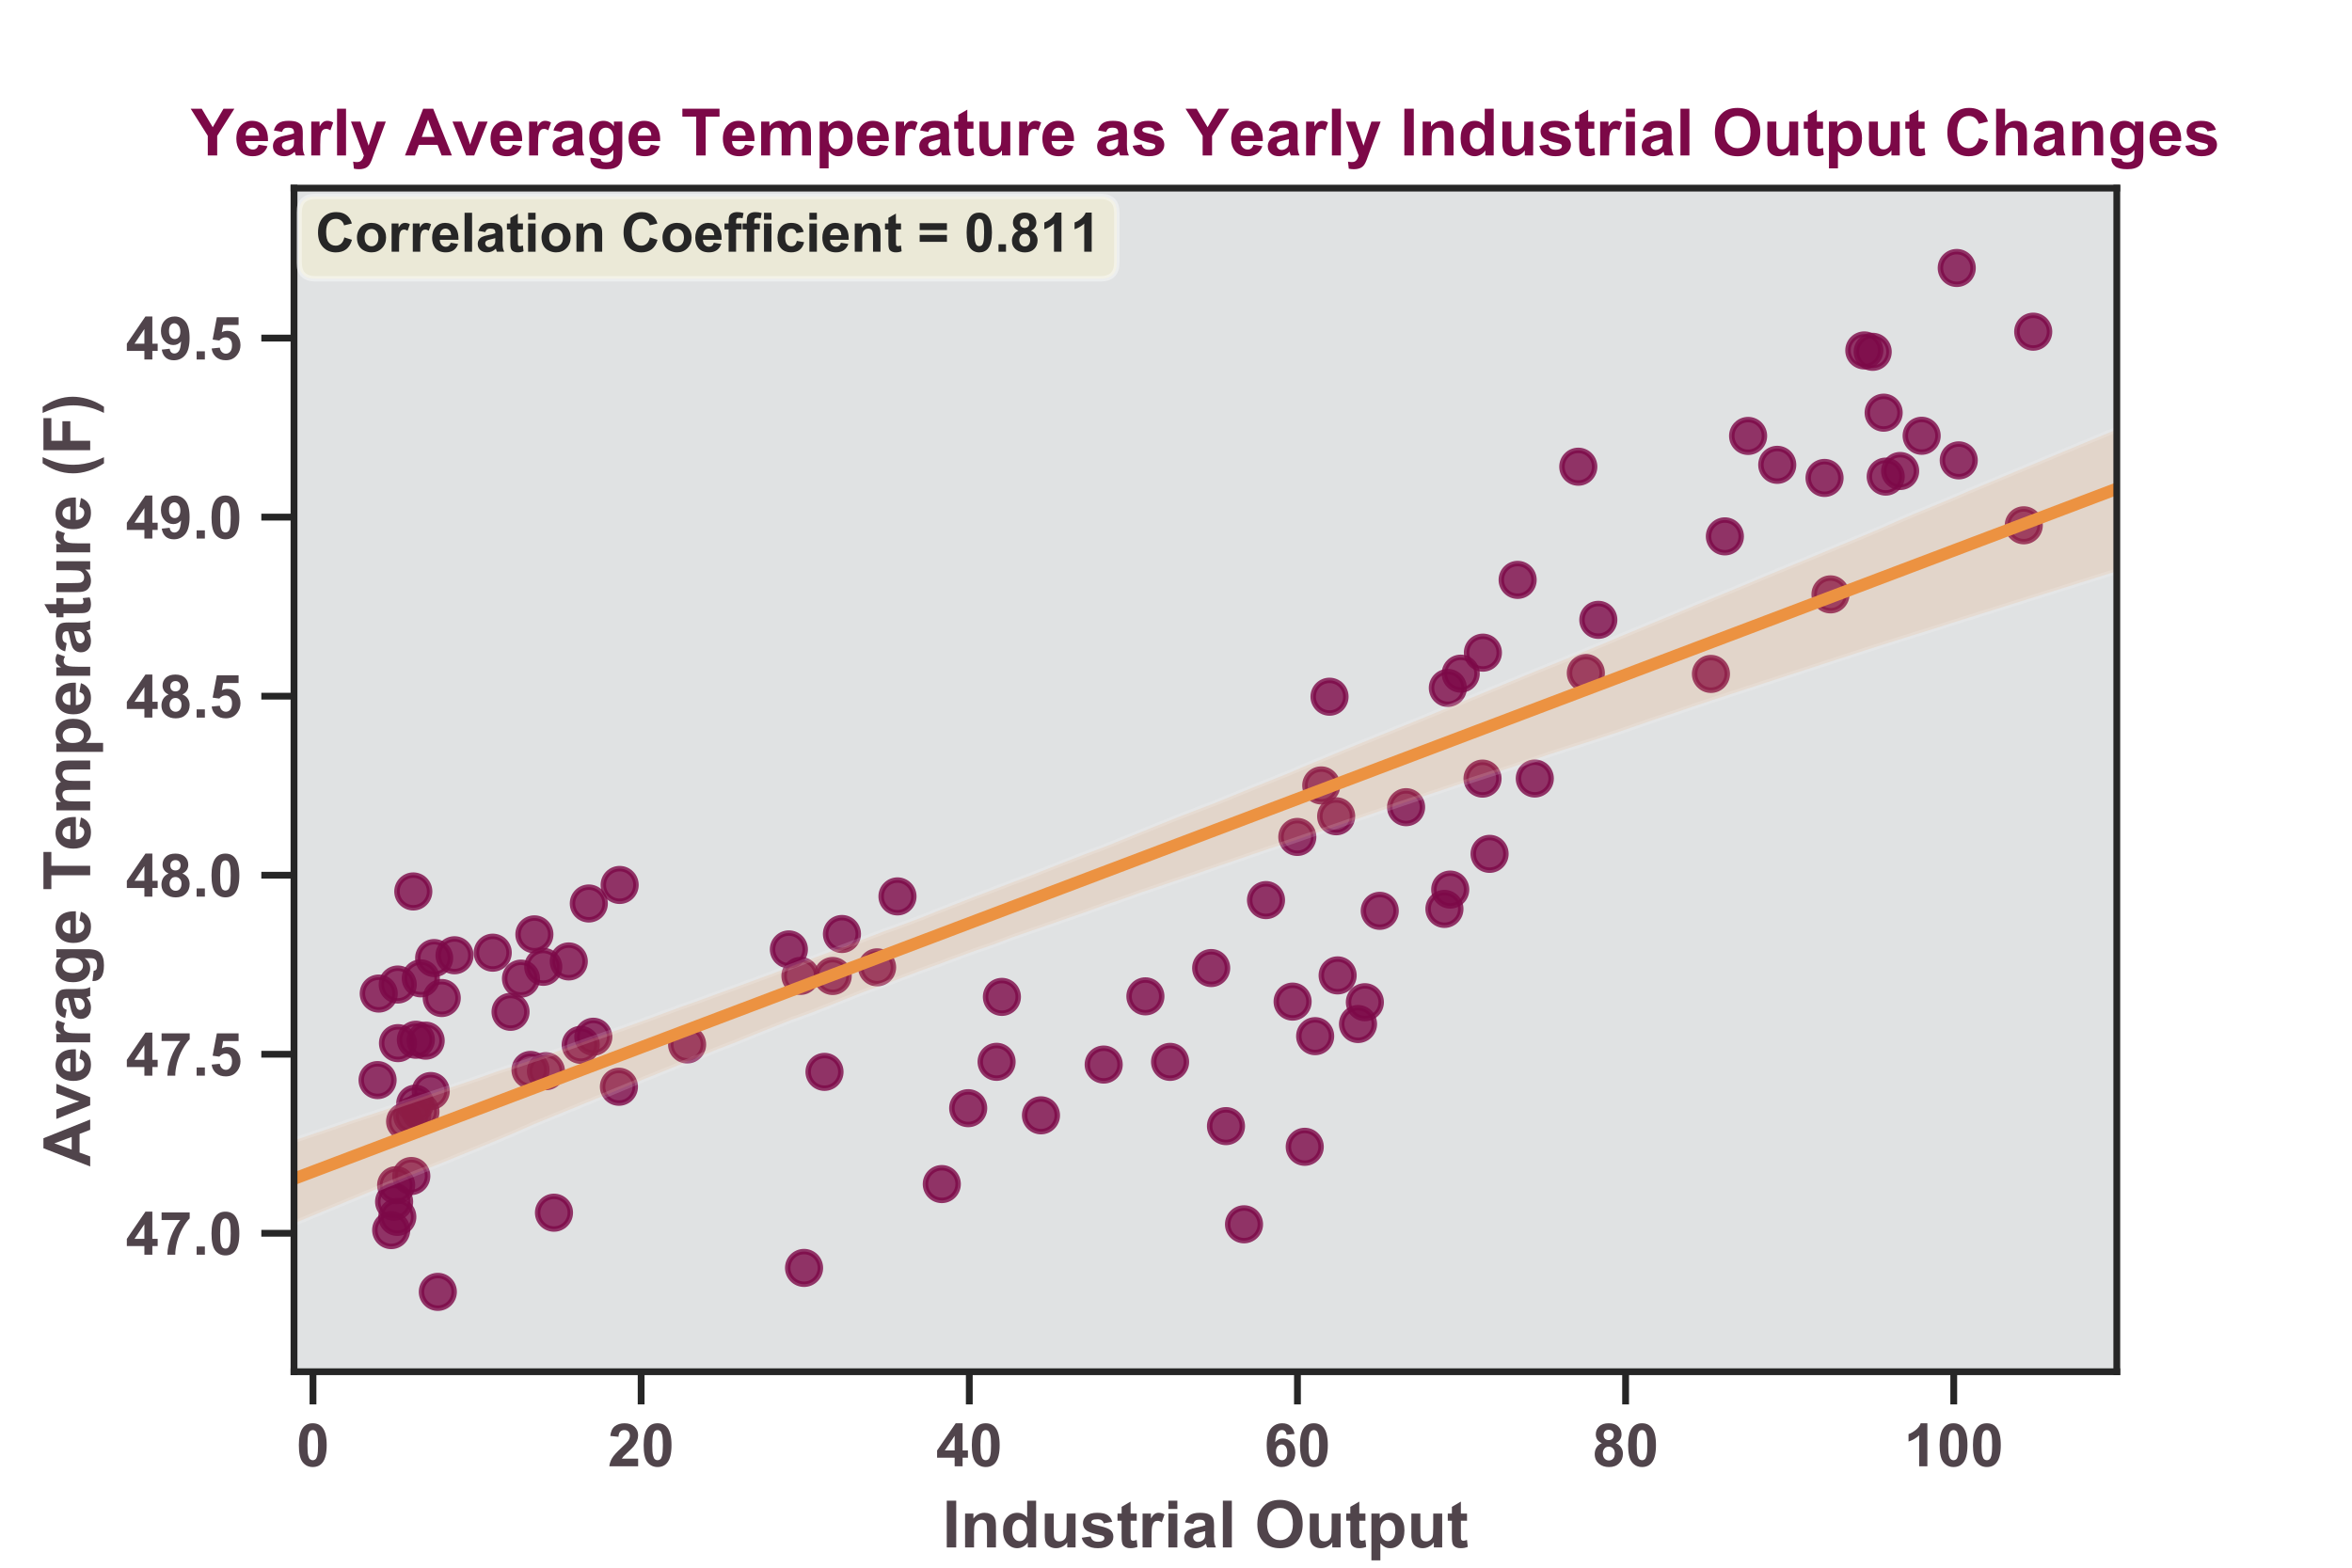 <?xml version="1.0" encoding="utf-8" standalone="no"?>
<!DOCTYPE svg PUBLIC "-//W3C//DTD SVG 1.1//EN"
  "http://www.w3.org/Graphics/SVG/1.1/DTD/svg11.dtd">
<!-- Created with matplotlib (https://matplotlib.org/) -->
<svg height="288pt" version="1.1" viewBox="0 0 432 288" width="432pt" xmlns="http://www.w3.org/2000/svg" xmlns:xlink="http://www.w3.org/1999/xlink">
 <defs>
  <style type="text/css">
*{stroke-linecap:butt;stroke-linejoin:round;}
  </style>
 </defs>
 <g id="figure_1">
  <g id="patch_1">
   <path d="M 0 288 
L 432 288 
L 432 0 
L 0 0 
z
" style="fill:#ffffff;"/>
  </g>
  <g id="axes_1">
   <g id="patch_2">
    <path d="M 54 252 
L 388.8 252 
L 388.8 34.56 
L 54 34.56 
z
" style="fill:#e0e2e3;"/>
   </g>
   <g id="matplotlib.axis_1">
    <g id="xtick_1">
     <g id="line2d_1">
      <defs>
       <path d="M 0 0 
L 0 6 
" id="mf21ba30274" style="stroke:#262626;stroke-width:1.25;"/>
      </defs>
      <g>
       <use style="fill:#262626;stroke:#262626;stroke-width:1.25;" x="57.487" xlink:href="#mf21ba30274" y="252"/>
      </g>
     </g>
     <g id="text_1">
      <!-- 0 -->
      <defs>
       <path d="M 27.438 71.875 
Q 37.844 71.875 43.703 64.453 
Q 50.688 55.672 50.688 35.297 
Q 50.688 14.984 43.656 6.109 
Q 37.844 -1.219 27.438 -1.219 
Q 17 -1.219 10.594 6.812 
Q 4.203 14.844 4.203 35.453 
Q 4.203 55.672 11.234 64.547 
Q 17.047 71.875 27.438 71.875 
z
M 27.438 60.5 
Q 24.953 60.5 23 58.906 
Q 21.047 57.328 19.969 53.219 
Q 18.562 47.906 18.562 35.297 
Q 18.562 22.703 19.828 17.984 
Q 21.094 13.281 23.016 11.719 
Q 24.953 10.156 27.438 10.156 
Q 29.938 10.156 31.891 11.734 
Q 33.844 13.328 34.906 17.438 
Q 36.328 22.703 36.328 35.297 
Q 36.328 47.906 35.062 52.609 
Q 33.797 57.328 31.859 58.906 
Q 29.938 60.5 27.438 60.5 
z
" id="Arial-BoldMT-48"/>
      </defs>
      <g style="fill:#50444b;" transform="translate(54.428 269.374)scale(0.11 -0.11)">
       <use xlink:href="#Arial-BoldMT-48"/>
      </g>
     </g>
    </g>
    <g id="xtick_2">
     <g id="line2d_2">
      <g>
       <use style="fill:#262626;stroke:#262626;stroke-width:1.25;" x="117.76" xlink:href="#mf21ba30274" y="252"/>
      </g>
     </g>
     <g id="text_2">
      <!-- 20 -->
      <defs>
       <path d="M 50.594 12.75 
L 50.594 0 
L 2.484 0 
Q 3.266 7.234 7.172 13.703 
Q 11.078 20.172 22.609 30.859 
Q 31.891 39.5 33.984 42.578 
Q 36.812 46.828 36.812 50.984 
Q 36.812 55.562 34.344 58.031 
Q 31.891 60.5 27.547 60.5 
Q 23.25 60.5 20.703 57.906 
Q 18.172 55.328 17.781 49.312 
L 4.109 50.688 
Q 5.328 62.016 11.766 66.938 
Q 18.219 71.875 27.875 71.875 
Q 38.484 71.875 44.531 66.156 
Q 50.594 60.453 50.594 51.953 
Q 50.594 47.125 48.859 42.75 
Q 47.125 38.375 43.359 33.594 
Q 40.875 30.422 34.375 24.453 
Q 27.875 18.5 26.141 16.547 
Q 24.422 14.594 23.344 12.75 
z
" id="Arial-BoldMT-50"/>
      </defs>
      <g style="fill:#50444b;" transform="translate(111.643 269.374)scale(0.11 -0.11)">
       <use xlink:href="#Arial-BoldMT-50"/>
       <use x="55.615" xlink:href="#Arial-BoldMT-48"/>
      </g>
     </g>
    </g>
    <g id="xtick_3">
     <g id="line2d_3">
      <g>
       <use style="fill:#262626;stroke:#262626;stroke-width:1.25;" x="178.033" xlink:href="#mf21ba30274" y="252"/>
      </g>
     </g>
     <g id="text_3">
      <!-- 40 -->
      <defs>
       <path d="M 31.156 0 
L 31.156 14.406 
L 1.859 14.406 
L 1.859 26.422 
L 32.906 71.875 
L 44.438 71.875 
L 44.438 26.469 
L 53.328 26.469 
L 53.328 14.406 
L 44.438 14.406 
L 44.438 0 
z
M 31.156 26.469 
L 31.156 50.922 
L 14.703 26.469 
z
" id="Arial-BoldMT-52"/>
      </defs>
      <g style="fill:#50444b;" transform="translate(171.916 269.374)scale(0.11 -0.11)">
       <use xlink:href="#Arial-BoldMT-52"/>
       <use x="55.615" xlink:href="#Arial-BoldMT-48"/>
      </g>
     </g>
    </g>
    <g id="xtick_4">
     <g id="line2d_4">
      <g>
       <use style="fill:#262626;stroke:#262626;stroke-width:1.25;" x="238.307" xlink:href="#mf21ba30274" y="252"/>
      </g>
     </g>
     <g id="text_4">
      <!-- 60 -->
      <defs>
       <path d="M 50.734 54.047 
L 37.453 52.594 
Q 36.969 56.688 34.906 58.641 
Q 32.859 60.594 29.594 60.594 
Q 25.25 60.594 22.234 56.688 
Q 19.234 52.781 18.453 40.438 
Q 23.578 46.484 31.203 46.484 
Q 39.797 46.484 45.922 39.938 
Q 52.047 33.406 52.047 23.047 
Q 52.047 12.062 45.594 5.422 
Q 39.156 -1.219 29.047 -1.219 
Q 18.219 -1.219 11.234 7.203 
Q 4.25 15.625 4.25 34.812 
Q 4.25 54.5 11.516 63.188 
Q 18.797 71.875 30.422 71.875 
Q 38.578 71.875 43.922 67.312 
Q 49.266 62.75 50.734 54.047 
z
M 19.625 24.125 
Q 19.625 17.438 22.703 13.797 
Q 25.781 10.156 29.734 10.156 
Q 33.547 10.156 36.078 13.125 
Q 38.625 16.109 38.625 22.906 
Q 38.625 29.891 35.891 33.125 
Q 33.156 36.375 29.047 36.375 
Q 25.094 36.375 22.359 33.266 
Q 19.625 30.172 19.625 24.125 
z
" id="Arial-BoldMT-54"/>
      </defs>
      <g style="fill:#50444b;" transform="translate(232.19 269.374)scale(0.11 -0.11)">
       <use xlink:href="#Arial-BoldMT-54"/>
       <use x="55.615" xlink:href="#Arial-BoldMT-48"/>
      </g>
     </g>
    </g>
    <g id="xtick_5">
     <g id="line2d_5">
      <g>
       <use style="fill:#262626;stroke:#262626;stroke-width:1.25;" x="298.58" xlink:href="#mf21ba30274" y="252"/>
      </g>
     </g>
     <g id="text_5">
      <!-- 80 -->
      <defs>
       <path d="M 16.016 38.625 
Q 10.688 40.875 8.266 44.797 
Q 5.859 48.734 5.859 53.422 
Q 5.859 61.422 11.453 66.641 
Q 17.047 71.875 27.344 71.875 
Q 37.547 71.875 43.188 66.641 
Q 48.828 61.422 48.828 53.422 
Q 48.828 48.438 46.234 44.547 
Q 43.656 40.672 38.969 38.625 
Q 44.922 36.234 48.016 31.641 
Q 51.125 27.047 51.125 21.047 
Q 51.125 11.141 44.797 4.938 
Q 38.484 -1.266 27.984 -1.266 
Q 18.219 -1.266 11.719 3.859 
Q 4.047 9.906 4.047 20.453 
Q 4.047 26.266 6.922 31.125 
Q 9.812 35.984 16.016 38.625 
z
M 18.844 52.438 
Q 18.844 48.344 21.156 46.047 
Q 23.484 43.75 27.344 43.75 
Q 31.25 43.75 33.594 46.062 
Q 35.938 48.391 35.938 52.484 
Q 35.938 56.344 33.609 58.656 
Q 31.297 60.984 27.484 60.984 
Q 23.531 60.984 21.188 58.641 
Q 18.844 56.297 18.844 52.438 
z
M 17.578 21.781 
Q 17.578 16.109 20.484 12.938 
Q 23.391 9.766 27.734 9.766 
Q 31.984 9.766 34.766 12.812 
Q 37.547 15.875 37.547 21.625 
Q 37.547 26.656 34.719 29.703 
Q 31.891 32.766 27.547 32.766 
Q 22.516 32.766 20.047 29.297 
Q 17.578 25.828 17.578 21.781 
z
" id="Arial-BoldMT-56"/>
      </defs>
      <g style="fill:#50444b;" transform="translate(292.463 269.374)scale(0.11 -0.11)">
       <use xlink:href="#Arial-BoldMT-56"/>
       <use x="55.615" xlink:href="#Arial-BoldMT-48"/>
      </g>
     </g>
    </g>
    <g id="xtick_6">
     <g id="line2d_6">
      <g>
       <use style="fill:#262626;stroke:#262626;stroke-width:1.25;" x="358.853" xlink:href="#mf21ba30274" y="252"/>
      </g>
     </g>
     <g id="text_6">
      <!-- 100 -->
      <defs>
       <path d="M 39.359 0 
L 25.641 0 
L 25.641 51.703 
Q 18.109 44.672 7.906 41.312 
L 7.906 53.766 
Q 13.281 55.516 19.578 60.422 
Q 25.875 65.328 28.219 71.875 
L 39.359 71.875 
z
" id="Arial-BoldMT-49"/>
      </defs>
      <g style="fill:#50444b;" transform="translate(349.678 269.374)scale(0.11 -0.11)">
       <use xlink:href="#Arial-BoldMT-49"/>
       <use x="55.615" xlink:href="#Arial-BoldMT-48"/>
       <use x="111.23" xlink:href="#Arial-BoldMT-48"/>
      </g>
     </g>
    </g>
    <g id="text_7">
     <!-- Industrial Output -->
     <defs>
      <path d="M 6.844 0 
L 6.844 71.578 
L 21.297 71.578 
L 21.297 0 
z
" id="Arial-BoldMT-73"/>
      <path d="M 54.344 0 
L 40.625 0 
L 40.625 26.469 
Q 40.625 34.859 39.75 37.328 
Q 38.875 39.797 36.891 41.156 
Q 34.906 42.531 32.125 42.531 
Q 28.562 42.531 25.734 40.578 
Q 22.906 38.625 21.844 35.391 
Q 20.797 32.172 20.797 23.484 
L 20.797 0 
L 7.078 0 
L 7.078 51.859 
L 19.828 51.859 
L 19.828 44.234 
Q 26.609 53.031 36.922 53.031 
Q 41.453 53.031 45.203 51.391 
Q 48.969 49.75 50.891 47.203 
Q 52.828 44.672 53.578 41.453 
Q 54.344 38.234 54.344 32.234 
z
" id="Arial-BoldMT-110"/>
      <path d="M 54.734 0 
L 42 0 
L 42 7.625 
Q 38.812 3.172 34.484 1 
Q 30.172 -1.172 25.781 -1.172 
Q 16.844 -1.172 10.469 6.031 
Q 4.109 13.234 4.109 26.125 
Q 4.109 39.312 10.297 46.172 
Q 16.5 53.031 25.984 53.031 
Q 34.672 53.031 41.016 45.797 
L 41.016 71.578 
L 54.734 71.578 
z
M 18.109 27.047 
Q 18.109 18.75 20.406 15.047 
Q 23.734 9.672 29.688 9.672 
Q 34.422 9.672 37.734 13.688 
Q 41.062 17.719 41.062 25.734 
Q 41.062 34.672 37.844 38.594 
Q 34.625 42.531 29.594 42.531 
Q 24.703 42.531 21.406 38.641 
Q 18.109 34.766 18.109 27.047 
z
" id="Arial-BoldMT-100"/>
      <path d="M 41.312 0 
L 41.312 7.766 
Q 38.484 3.609 33.859 1.219 
Q 29.25 -1.172 24.125 -1.172 
Q 18.891 -1.172 14.734 1.125 
Q 10.594 3.422 8.734 7.562 
Q 6.891 11.719 6.891 19.047 
L 6.891 51.859 
L 20.609 51.859 
L 20.609 28.031 
Q 20.609 17.094 21.359 14.625 
Q 22.125 12.156 24.125 10.719 
Q 26.125 9.281 29.203 9.281 
Q 32.719 9.281 35.5 11.203 
Q 38.281 13.141 39.297 15.984 
Q 40.328 18.844 40.328 29.984 
L 40.328 51.859 
L 54.047 51.859 
L 54.047 0 
z
" id="Arial-BoldMT-117"/>
      <path d="M 2.344 14.797 
L 16.109 16.891 
Q 17 12.891 19.672 10.812 
Q 22.359 8.734 27.203 8.734 
Q 32.516 8.734 35.203 10.688 
Q 37.016 12.062 37.016 14.359 
Q 37.016 15.922 36.031 16.938 
Q 35.016 17.922 31.453 18.75 
Q 14.844 22.406 10.406 25.438 
Q 4.25 29.641 4.25 37.109 
Q 4.25 43.844 9.562 48.438 
Q 14.891 53.031 26.078 53.031 
Q 36.719 53.031 41.891 49.562 
Q 47.078 46.094 49.031 39.312 
L 36.078 36.922 
Q 35.25 39.938 32.922 41.547 
Q 30.609 43.172 26.312 43.172 
Q 20.906 43.172 18.562 41.656 
Q 17 40.578 17 38.875 
Q 17 37.406 18.359 36.375 
Q 20.219 35.016 31.172 32.516 
Q 42.141 30.031 46.484 26.422 
Q 50.781 22.75 50.781 16.219 
Q 50.781 9.078 44.828 3.953 
Q 38.875 -1.172 27.203 -1.172 
Q 16.609 -1.172 10.422 3.125 
Q 4.25 7.422 2.344 14.797 
z
" id="Arial-BoldMT-115"/>
      <path d="M 30.953 51.859 
L 30.953 40.922 
L 21.578 40.922 
L 21.578 20.016 
Q 21.578 13.672 21.844 12.625 
Q 22.125 11.578 23.078 10.891 
Q 24.031 10.203 25.391 10.203 
Q 27.297 10.203 30.906 11.531 
L 32.078 0.875 
Q 27.297 -1.172 21.234 -1.172 
Q 17.531 -1.172 14.547 0.062 
Q 11.578 1.312 10.188 3.297 
Q 8.797 5.281 8.25 8.641 
Q 7.812 11.031 7.812 18.312 
L 7.812 40.922 
L 1.516 40.922 
L 1.516 51.859 
L 7.812 51.859 
L 7.812 62.156 
L 21.578 70.172 
L 21.578 51.859 
z
" id="Arial-BoldMT-116"/>
      <path d="M 20.312 0 
L 6.594 0 
L 6.594 51.859 
L 19.344 51.859 
L 19.344 44.484 
Q 22.609 49.703 25.219 51.359 
Q 27.828 53.031 31.156 53.031 
Q 35.844 53.031 40.188 50.438 
L 35.938 38.484 
Q 32.469 40.719 29.5 40.719 
Q 26.609 40.719 24.609 39.125 
Q 22.609 37.547 21.453 33.391 
Q 20.312 29.25 20.312 16.016 
z
" id="Arial-BoldMT-114"/>
      <path d="M 7.172 58.891 
L 7.172 71.578 
L 20.906 71.578 
L 20.906 58.891 
z
M 7.172 0 
L 7.172 51.859 
L 20.906 51.859 
L 20.906 0 
z
" id="Arial-BoldMT-105"/>
      <path d="M 17.438 36.031 
L 4.984 38.281 
Q 7.078 45.797 12.203 49.406 
Q 17.328 53.031 27.438 53.031 
Q 36.625 53.031 41.109 50.859 
Q 45.609 48.688 47.438 45.344 
Q 49.266 42 49.266 33.062 
L 49.125 17.047 
Q 49.125 10.203 49.781 6.953 
Q 50.438 3.719 52.25 0 
L 38.672 0 
Q 38.141 1.375 37.359 4.047 
Q 37.016 5.281 36.859 5.672 
Q 33.344 2.25 29.344 0.531 
Q 25.344 -1.172 20.797 -1.172 
Q 12.797 -1.172 8.172 3.172 
Q 3.562 7.516 3.562 14.156 
Q 3.562 18.562 5.656 22 
Q 7.766 25.438 11.547 27.266 
Q 15.328 29.109 22.469 30.469 
Q 32.078 32.281 35.797 33.844 
L 35.797 35.203 
Q 35.797 39.156 33.844 40.844 
Q 31.891 42.531 26.469 42.531 
Q 22.797 42.531 20.75 41.094 
Q 18.703 39.656 17.438 36.031 
z
M 35.797 24.906 
Q 33.156 24.031 27.438 22.797 
Q 21.734 21.578 19.969 20.406 
Q 17.281 18.5 17.281 15.578 
Q 17.281 12.703 19.422 10.594 
Q 21.578 8.5 24.906 8.5 
Q 28.609 8.5 31.984 10.938 
Q 34.469 12.797 35.25 15.484 
Q 35.797 17.234 35.797 22.172 
z
" id="Arial-BoldMT-97"/>
      <path d="M 7.172 0 
L 7.172 71.578 
L 20.906 71.578 
L 20.906 0 
z
" id="Arial-BoldMT-108"/>
      <path id="Arial-BoldMT-32"/>
      <path d="M 4.344 35.359 
Q 4.344 46.297 7.625 53.719 
Q 10.062 59.188 14.281 63.531 
Q 18.5 67.875 23.531 69.969 
Q 30.219 72.797 38.969 72.797 
Q 54.781 72.797 64.281 62.984 
Q 73.781 53.172 73.781 35.688 
Q 73.781 18.359 64.359 8.562 
Q 54.938 -1.219 39.156 -1.219 
Q 23.188 -1.219 13.766 8.516 
Q 4.344 18.266 4.344 35.359 
z
M 19.234 35.844 
Q 19.234 23.688 24.844 17.406 
Q 30.469 11.141 39.109 11.141 
Q 47.75 11.141 53.297 17.359 
Q 58.844 23.578 58.844 36.031 
Q 58.844 48.344 53.438 54.391 
Q 48.047 60.453 39.109 60.453 
Q 30.172 60.453 24.703 54.312 
Q 19.234 48.188 19.234 35.844 
z
" id="Arial-BoldMT-79"/>
      <path d="M 6.781 51.859 
L 19.578 51.859 
L 19.578 44.234 
Q 22.078 48.141 26.312 50.578 
Q 30.562 53.031 35.75 53.031 
Q 44.781 53.031 51.078 45.953 
Q 57.375 38.875 57.375 26.219 
Q 57.375 13.234 51.016 6.031 
Q 44.672 -1.172 35.641 -1.172 
Q 31.344 -1.172 27.844 0.531 
Q 24.359 2.25 20.516 6.391 
L 20.516 -19.734 
L 6.781 -19.734 
z
M 20.359 26.812 
Q 20.359 18.062 23.828 13.891 
Q 27.297 9.719 32.281 9.719 
Q 37.062 9.719 40.234 13.547 
Q 43.406 17.391 43.406 26.125 
Q 43.406 34.281 40.125 38.234 
Q 36.859 42.188 32.031 42.188 
Q 27 42.188 23.672 38.297 
Q 20.359 34.422 20.359 26.812 
z
" id="Arial-BoldMT-112"/>
     </defs>
     <g style="fill:#50444b;" transform="translate(173.076 284.28)scale(0.12 -0.12)">
      <use xlink:href="#Arial-BoldMT-73"/>
      <use x="27.783" xlink:href="#Arial-BoldMT-110"/>
      <use x="88.867" xlink:href="#Arial-BoldMT-100"/>
      <use x="149.951" xlink:href="#Arial-BoldMT-117"/>
      <use x="211.035" xlink:href="#Arial-BoldMT-115"/>
      <use x="266.65" xlink:href="#Arial-BoldMT-116"/>
      <use x="299.951" xlink:href="#Arial-BoldMT-114"/>
      <use x="338.867" xlink:href="#Arial-BoldMT-105"/>
      <use x="366.65" xlink:href="#Arial-BoldMT-97"/>
      <use x="422.266" xlink:href="#Arial-BoldMT-108"/>
      <use x="450.049" xlink:href="#Arial-BoldMT-32"/>
      <use x="477.832" xlink:href="#Arial-BoldMT-79"/>
      <use x="555.615" xlink:href="#Arial-BoldMT-117"/>
      <use x="616.699" xlink:href="#Arial-BoldMT-116"/>
      <use x="650" xlink:href="#Arial-BoldMT-112"/>
      <use x="711.084" xlink:href="#Arial-BoldMT-117"/>
      <use x="772.168" xlink:href="#Arial-BoldMT-116"/>
     </g>
    </g>
   </g>
   <g id="matplotlib.axis_2">
    <g id="ytick_1">
     <g id="line2d_7">
      <defs>
       <path d="M 0 0 
L -6 0 
" id="m7c49164450" style="stroke:#262626;stroke-width:1.25;"/>
      </defs>
      <g>
       <use style="fill:#262626;stroke:#262626;stroke-width:1.25;" x="54" xlink:href="#m7c49164450" y="226.564"/>
      </g>
     </g>
     <g id="text_8">
      <!-- 47.0 -->
      <defs>
       <path d="M 4.25 57.859 
L 4.25 70.609 
L 51.172 70.609 
L 51.172 60.641 
Q 45.359 54.938 39.344 44.234 
Q 33.344 33.547 30.188 21.5 
Q 27.047 9.469 27.094 0 
L 13.875 0 
Q 14.203 14.844 19.984 30.266 
Q 25.781 45.703 35.453 57.859 
z
" id="Arial-BoldMT-55"/>
       <path d="M 7.172 0 
L 7.172 13.719 
L 20.906 13.719 
L 20.906 0 
z
" id="Arial-BoldMT-46"/>
      </defs>
      <g style="fill:#50444b;" transform="translate(23.093 230.501)scale(0.11 -0.11)">
       <use xlink:href="#Arial-BoldMT-52"/>
       <use x="55.615" xlink:href="#Arial-BoldMT-55"/>
       <use x="111.23" xlink:href="#Arial-BoldMT-46"/>
       <use x="139.014" xlink:href="#Arial-BoldMT-48"/>
      </g>
     </g>
    </g>
    <g id="ytick_2">
     <g id="line2d_8">
      <g>
       <use style="fill:#262626;stroke:#262626;stroke-width:1.25;" x="54" xlink:href="#m7c49164450" y="193.674"/>
      </g>
     </g>
     <g id="text_9">
      <!-- 47.5 -->
      <defs>
       <path d="M 4.438 18.406 
L 18.109 19.828 
Q 18.703 15.188 21.578 12.469 
Q 24.469 9.766 28.219 9.766 
Q 32.516 9.766 35.5 13.25 
Q 38.484 16.75 38.484 23.781 
Q 38.484 30.375 35.516 33.672 
Q 32.562 36.969 27.828 36.969 
Q 21.922 36.969 17.234 31.734 
L 6.109 33.344 
L 13.141 70.609 
L 49.422 70.609 
L 49.422 57.766 
L 23.531 57.766 
L 21.391 45.609 
Q 25.984 47.906 30.766 47.906 
Q 39.891 47.906 46.234 41.266 
Q 52.594 34.625 52.594 24.031 
Q 52.594 15.188 47.469 8.25 
Q 40.484 -1.219 28.078 -1.219 
Q 18.172 -1.219 11.922 4.094 
Q 5.672 9.422 4.438 18.406 
z
" id="Arial-BoldMT-53"/>
      </defs>
      <g style="fill:#50444b;" transform="translate(23.093 197.61)scale(0.11 -0.11)">
       <use xlink:href="#Arial-BoldMT-52"/>
       <use x="55.615" xlink:href="#Arial-BoldMT-55"/>
       <use x="111.23" xlink:href="#Arial-BoldMT-46"/>
       <use x="139.014" xlink:href="#Arial-BoldMT-53"/>
      </g>
     </g>
    </g>
    <g id="ytick_3">
     <g id="line2d_9">
      <g>
       <use style="fill:#262626;stroke:#262626;stroke-width:1.25;" x="54" xlink:href="#m7c49164450" y="160.783"/>
      </g>
     </g>
     <g id="text_10">
      <!-- 48.0 -->
      <g style="fill:#50444b;" transform="translate(23.093 164.72)scale(0.11 -0.11)">
       <use xlink:href="#Arial-BoldMT-52"/>
       <use x="55.615" xlink:href="#Arial-BoldMT-56"/>
       <use x="111.23" xlink:href="#Arial-BoldMT-46"/>
       <use x="139.014" xlink:href="#Arial-BoldMT-48"/>
      </g>
     </g>
    </g>
    <g id="ytick_4">
     <g id="line2d_10">
      <g>
       <use style="fill:#262626;stroke:#262626;stroke-width:1.25;" x="54" xlink:href="#m7c49164450" y="127.892"/>
      </g>
     </g>
     <g id="text_11">
      <!-- 48.5 -->
      <g style="fill:#50444b;" transform="translate(23.093 131.829)scale(0.11 -0.11)">
       <use xlink:href="#Arial-BoldMT-52"/>
       <use x="55.615" xlink:href="#Arial-BoldMT-56"/>
       <use x="111.23" xlink:href="#Arial-BoldMT-46"/>
       <use x="139.014" xlink:href="#Arial-BoldMT-53"/>
      </g>
     </g>
    </g>
    <g id="ytick_5">
     <g id="line2d_11">
      <g>
       <use style="fill:#262626;stroke:#262626;stroke-width:1.25;" x="54" xlink:href="#m7c49164450" y="95.001"/>
      </g>
     </g>
     <g id="text_12">
      <!-- 49.0 -->
      <defs>
       <path d="M 4.547 16.547 
L 17.828 18.016 
Q 18.312 13.969 20.359 12.016 
Q 22.406 10.062 25.781 10.062 
Q 30.031 10.062 33 13.969 
Q 35.984 17.875 36.812 30.172 
Q 31.641 24.172 23.875 24.172 
Q 15.438 24.172 9.297 30.688 
Q 3.172 37.203 3.172 47.656 
Q 3.172 58.547 9.641 65.203 
Q 16.109 71.875 26.125 71.875 
Q 37.016 71.875 44 63.453 
Q 50.984 55.031 50.984 35.75 
Q 50.984 16.109 43.703 7.422 
Q 36.422 -1.266 24.75 -1.266 
Q 16.359 -1.266 11.172 3.203 
Q 6 7.672 4.547 16.547 
z
M 35.594 46.531 
Q 35.594 53.172 32.547 56.828 
Q 29.5 60.5 25.484 60.5 
Q 21.688 60.5 19.172 57.5 
Q 16.656 54.5 16.656 47.656 
Q 16.656 40.719 19.391 37.469 
Q 22.125 34.234 26.219 34.234 
Q 30.172 34.234 32.875 37.359 
Q 35.594 40.484 35.594 46.531 
z
" id="Arial-BoldMT-57"/>
      </defs>
      <g style="fill:#50444b;" transform="translate(23.093 98.938)scale(0.11 -0.11)">
       <use xlink:href="#Arial-BoldMT-52"/>
       <use x="55.615" xlink:href="#Arial-BoldMT-57"/>
       <use x="111.23" xlink:href="#Arial-BoldMT-46"/>
       <use x="139.014" xlink:href="#Arial-BoldMT-48"/>
      </g>
     </g>
    </g>
    <g id="ytick_6">
     <g id="line2d_12">
      <g>
       <use style="fill:#262626;stroke:#262626;stroke-width:1.25;" x="54" xlink:href="#m7c49164450" y="62.111"/>
      </g>
     </g>
     <g id="text_13">
      <!-- 49.5 -->
      <g style="fill:#50444b;" transform="translate(23.093 66.047)scale(0.11 -0.11)">
       <use xlink:href="#Arial-BoldMT-52"/>
       <use x="55.615" xlink:href="#Arial-BoldMT-57"/>
       <use x="111.23" xlink:href="#Arial-BoldMT-46"/>
       <use x="139.014" xlink:href="#Arial-BoldMT-53"/>
      </g>
     </g>
    </g>
    <g id="text_14">
     <!-- Average Temperature (F) -->
     <defs>
      <path d="M 71.828 0 
L 56.109 0 
L 49.859 16.266 
L 21.234 16.266 
L 15.328 0 
L 0 0 
L 27.875 71.578 
L 43.172 71.578 
z
M 45.219 28.328 
L 35.359 54.891 
L 25.688 28.328 
z
" id="Arial-BoldMT-65"/>
      <path d="M 21.438 0 
L 0.531 51.859 
L 14.938 51.859 
L 24.703 25.391 
L 27.547 16.547 
Q 28.656 19.922 28.953 21 
Q 29.641 23.188 30.422 25.391 
L 40.281 51.859 
L 54.391 51.859 
L 33.797 0 
z
" id="Arial-BoldMT-118"/>
      <path d="M 37.203 16.5 
L 50.875 14.203 
Q 48.25 6.688 42.547 2.75 
Q 36.859 -1.172 28.328 -1.172 
Q 14.797 -1.172 8.297 7.672 
Q 3.172 14.75 3.172 25.531 
Q 3.172 38.422 9.906 45.719 
Q 16.656 53.031 26.953 53.031 
Q 38.531 53.031 45.219 45.391 
Q 51.906 37.75 51.609 21.969 
L 17.234 21.969 
Q 17.391 15.875 20.562 12.469 
Q 23.734 9.078 28.469 9.078 
Q 31.688 9.078 33.875 10.828 
Q 36.078 12.594 37.203 16.5 
z
M 37.984 30.375 
Q 37.844 36.328 34.906 39.422 
Q 31.984 42.531 27.781 42.531 
Q 23.297 42.531 20.359 39.266 
Q 17.438 35.984 17.484 30.375 
z
" id="Arial-BoldMT-101"/>
      <path d="M 5.906 -3.422 
L 21.578 -5.328 
Q 21.969 -8.062 23.391 -9.078 
Q 25.344 -10.547 29.547 -10.547 
Q 34.906 -10.547 37.594 -8.938 
Q 39.406 -7.859 40.328 -5.469 
Q 40.969 -3.766 40.969 0.828 
L 40.969 8.406 
Q 34.812 0 25.438 0 
Q 14.984 0 8.891 8.844 
Q 4.109 15.828 4.109 26.219 
Q 4.109 39.266 10.375 46.141 
Q 16.656 53.031 25.984 53.031 
Q 35.594 53.031 41.844 44.578 
L 41.844 51.859 
L 54.688 51.859 
L 54.688 5.328 
Q 54.688 -3.859 53.172 -8.391 
Q 51.656 -12.938 48.922 -15.516 
Q 46.188 -18.109 41.625 -19.578 
Q 37.062 -21.047 30.078 -21.047 
Q 16.891 -21.047 11.375 -16.531 
Q 5.859 -12.016 5.859 -5.078 
Q 5.859 -4.391 5.906 -3.422 
z
M 18.172 27 
Q 18.172 18.75 21.359 14.906 
Q 24.562 11.078 29.25 11.078 
Q 34.281 11.078 37.75 15.016 
Q 41.219 18.953 41.219 26.656 
Q 41.219 34.719 37.891 38.625 
Q 34.578 42.531 29.5 42.531 
Q 24.562 42.531 21.359 38.688 
Q 18.172 34.859 18.172 27 
z
" id="Arial-BoldMT-103"/>
      <path d="M 23.391 0 
L 23.391 59.469 
L 2.156 59.469 
L 2.156 71.578 
L 59.031 71.578 
L 59.031 59.469 
L 37.844 59.469 
L 37.844 0 
z
" id="Arial-BoldMT-84"/>
      <path d="M 6.156 51.859 
L 18.797 51.859 
L 18.797 44.781 
Q 25.594 53.031 34.969 53.031 
Q 39.938 53.031 43.594 50.969 
Q 47.266 48.922 49.609 44.781 
Q 53.031 48.922 56.984 50.969 
Q 60.938 53.031 65.438 53.031 
Q 71.141 53.031 75.094 50.703 
Q 79.047 48.391 81 43.891 
Q 82.422 40.578 82.422 33.156 
L 82.422 0 
L 68.703 0 
L 68.703 29.641 
Q 68.703 37.359 67.281 39.594 
Q 65.375 42.531 61.422 42.531 
Q 58.547 42.531 56 40.766 
Q 53.469 39.016 52.344 35.625 
Q 51.219 32.234 51.219 24.906 
L 51.219 0 
L 37.5 0 
L 37.5 28.422 
Q 37.5 35.984 36.766 38.172 
Q 36.031 40.375 34.484 41.453 
Q 32.953 42.531 30.328 42.531 
Q 27.156 42.531 24.609 40.812 
Q 22.078 39.109 20.969 35.891 
Q 19.875 32.672 19.875 25.203 
L 19.875 0 
L 6.156 0 
z
" id="Arial-BoldMT-109"/>
      <path d="M 29.938 -21.047 
L 20.516 -21.047 
Q 13.031 -9.766 9.125 2.391 
Q 5.219 14.547 5.219 25.922 
Q 5.219 40.047 10.062 52.641 
Q 14.266 63.578 20.703 72.797 
L 30.078 72.797 
Q 23.391 58.016 20.875 47.625 
Q 18.359 37.25 18.359 25.641 
Q 18.359 17.625 19.844 9.219 
Q 21.344 0.828 23.922 -6.734 
Q 25.641 -11.719 29.938 -21.047 
z
" id="Arial-BoldMT-40"/>
      <path d="M 7.375 0 
L 7.375 71.578 
L 56.453 71.578 
L 56.453 59.469 
L 21.828 59.469 
L 21.828 42.531 
L 51.703 42.531 
L 51.703 30.422 
L 21.828 30.422 
L 21.828 0 
z
" id="Arial-BoldMT-70"/>
      <path d="M 3.375 -21.047 
Q 7.422 -12.359 9.078 -7.719 
Q 10.75 -3.078 12.156 2.969 
Q 13.578 9.031 14.25 14.469 
Q 14.938 19.922 14.938 25.641 
Q 14.938 37.25 12.453 47.625 
Q 9.969 58.016 3.266 72.797 
L 12.594 72.797 
Q 19.969 62.312 24.047 50.531 
Q 28.125 38.766 28.125 26.656 
Q 28.125 16.453 24.906 4.781 
Q 21.234 -8.297 12.844 -21.047 
z
" id="Arial-BoldMT-41"/>
     </defs>
     <g style="fill:#50444b;" transform="translate(16.567 214.288)rotate(-90)scale(0.12 -0.12)">
      <use xlink:href="#Arial-BoldMT-65"/>
      <use x="72.17" xlink:href="#Arial-BoldMT-118"/>
      <use x="127.785" xlink:href="#Arial-BoldMT-101"/>
      <use x="183.4" xlink:href="#Arial-BoldMT-114"/>
      <use x="222.316" xlink:href="#Arial-BoldMT-97"/>
      <use x="277.932" xlink:href="#Arial-BoldMT-103"/>
      <use x="339.016" xlink:href="#Arial-BoldMT-101"/>
      <use x="394.631" xlink:href="#Arial-BoldMT-32"/>
      <use x="422.414" xlink:href="#Arial-BoldMT-84"/>
      <use x="483.389" xlink:href="#Arial-BoldMT-101"/>
      <use x="539.004" xlink:href="#Arial-BoldMT-109"/>
      <use x="627.92" xlink:href="#Arial-BoldMT-112"/>
      <use x="689.004" xlink:href="#Arial-BoldMT-101"/>
      <use x="744.619" xlink:href="#Arial-BoldMT-114"/>
      <use x="783.535" xlink:href="#Arial-BoldMT-97"/>
      <use x="839.15" xlink:href="#Arial-BoldMT-116"/>
      <use x="872.451" xlink:href="#Arial-BoldMT-117"/>
      <use x="933.535" xlink:href="#Arial-BoldMT-114"/>
      <use x="972.451" xlink:href="#Arial-BoldMT-101"/>
      <use x="1028.066" xlink:href="#Arial-BoldMT-32"/>
      <use x="1055.85" xlink:href="#Arial-BoldMT-40"/>
      <use x="1089.15" xlink:href="#Arial-BoldMT-70"/>
      <use x="1150.234" xlink:href="#Arial-BoldMT-41"/>
     </g>
    </g>
   </g>
   <g id="PathCollection_1">
    <defs>
     <path d="M 0 3 
C 0.796 3 1.559 2.684 2.121 2.121 
C 2.684 1.559 3 0.796 3 0 
C 3 -0.796 2.684 -1.559 2.121 -2.121 
C 1.559 -2.684 0.796 -3 0 -3 
C -0.796 -3 -1.559 -2.684 -2.121 -2.121 
C -2.684 -1.559 -3 -0.796 -3 0 
C -3 0.796 -2.684 1.559 -2.121 2.121 
C -1.559 2.684 -0.796 3 0 3 
z
" id="m203acaf007" style="stroke:#7c0847;stroke-opacity:0.8;"/>
    </defs>
    <g clip-path="url(#paded319e90)">
     <use style="fill:#7c0847;fill-opacity:0.8;stroke:#7c0847;stroke-opacity:0.8;" x="72.388" xlink:href="#m203acaf007" y="220.772"/>
     <use style="fill:#7c0847;fill-opacity:0.8;stroke:#7c0847;stroke-opacity:0.8;" x="72.976" xlink:href="#m203acaf007" y="223.555"/>
     <use style="fill:#7c0847;fill-opacity:0.8;stroke:#7c0847;stroke-opacity:0.8;" x="69.351" xlink:href="#m203acaf007" y="198.423"/>
     <use style="fill:#7c0847;fill-opacity:0.8;stroke:#7c0847;stroke-opacity:0.8;" x="72.76" xlink:href="#m203acaf007" y="217.723"/>
     <use style="fill:#7c0847;fill-opacity:0.8;stroke:#7c0847;stroke-opacity:0.8;" x="75.546" xlink:href="#m203acaf007" y="216.046"/>
     <use style="fill:#7c0847;fill-opacity:0.8;stroke:#7c0847;stroke-opacity:0.8;" x="74.409" xlink:href="#m203acaf007" y="206.021"/>
     <use style="fill:#7c0847;fill-opacity:0.8;stroke:#7c0847;stroke-opacity:0.8;" x="76.265" xlink:href="#m203acaf007" y="202.755"/>
     <use style="fill:#7c0847;fill-opacity:0.8;stroke:#7c0847;stroke-opacity:0.8;" x="77.289" xlink:href="#m203acaf007" y="179.734"/>
     <use style="fill:#7c0847;fill-opacity:0.8;stroke:#7c0847;stroke-opacity:0.8;" x="77.228" xlink:href="#m203acaf007" y="204.215"/>
     <use style="fill:#7c0847;fill-opacity:0.8;stroke:#7c0847;stroke-opacity:0.8;" x="78.184" xlink:href="#m203acaf007" y="191.18"/>
     <use style="fill:#7c0847;fill-opacity:0.8;stroke:#7c0847;stroke-opacity:0.8;" x="80.417" xlink:href="#m203acaf007" y="237.329"/>
     <use style="fill:#7c0847;fill-opacity:0.8;stroke:#7c0847;stroke-opacity:0.8;" x="76.382" xlink:href="#m203acaf007" y="191.013"/>
     <use style="fill:#7c0847;fill-opacity:0.8;stroke:#7c0847;stroke-opacity:0.8;" x="73.052" xlink:href="#m203acaf007" y="180.869"/>
     <use style="fill:#7c0847;fill-opacity:0.8;stroke:#7c0847;stroke-opacity:0.8;" x="69.565" xlink:href="#m203acaf007" y="182.527"/>
     <use style="fill:#7c0847;fill-opacity:0.8;stroke:#7c0847;stroke-opacity:0.8;" x="71.851" xlink:href="#m203acaf007" y="225.982"/>
     <use style="fill:#7c0847;fill-opacity:0.8;stroke:#7c0847;stroke-opacity:0.8;" x="73.098" xlink:href="#m203acaf007" y="191.634"/>
     <use style="fill:#7c0847;fill-opacity:0.8;stroke:#7c0847;stroke-opacity:0.8;" x="75.716" xlink:href="#m203acaf007" y="204.965"/>
     <use style="fill:#7c0847;fill-opacity:0.8;stroke:#7c0847;stroke-opacity:0.8;" x="79.116" xlink:href="#m203acaf007" y="200.436"/>
     <use style="fill:#7c0847;fill-opacity:0.8;stroke:#7c0847;stroke-opacity:0.8;" x="81.136" xlink:href="#m203acaf007" y="183.346"/>
     <use style="fill:#7c0847;fill-opacity:0.8;stroke:#7c0847;stroke-opacity:0.8;" x="75.913" xlink:href="#m203acaf007" y="163.769"/>
     <use style="fill:#7c0847;fill-opacity:0.8;stroke:#7c0847;stroke-opacity:0.8;" x="79.741" xlink:href="#m203acaf007" y="176.005"/>
     <use style="fill:#7c0847;fill-opacity:0.8;stroke:#7c0847;stroke-opacity:0.8;" x="83.482" xlink:href="#m203acaf007" y="175.492"/>
     <use style="fill:#7c0847;fill-opacity:0.8;stroke:#7c0847;stroke-opacity:0.8;" x="90.503" xlink:href="#m203acaf007" y="175.018"/>
     <use style="fill:#7c0847;fill-opacity:0.8;stroke:#7c0847;stroke-opacity:0.8;" x="95.691" xlink:href="#m203acaf007" y="179.784"/>
     <use style="fill:#7c0847;fill-opacity:0.8;stroke:#7c0847;stroke-opacity:0.8;" x="104.471" xlink:href="#m203acaf007" y="176.626"/>
     <use style="fill:#7c0847;fill-opacity:0.8;stroke:#7c0847;stroke-opacity:0.8;" x="108.15" xlink:href="#m203acaf007" y="165.98"/>
     <use style="fill:#7c0847;fill-opacity:0.8;stroke:#7c0847;stroke-opacity:0.8;" x="100.275" xlink:href="#m203acaf007" y="196.785"/>
     <use style="fill:#7c0847;fill-opacity:0.8;stroke:#7c0847;stroke-opacity:0.8;" x="93.774" xlink:href="#m203acaf007" y="185.882"/>
     <use style="fill:#7c0847;fill-opacity:0.8;stroke:#7c0847;stroke-opacity:0.8;" x="98.153" xlink:href="#m203acaf007" y="171.653"/>
     <use style="fill:#7c0847;fill-opacity:0.8;stroke:#7c0847;stroke-opacity:0.8;" x="99.781" xlink:href="#m203acaf007" y="177.613"/>
     <use style="fill:#7c0847;fill-opacity:0.8;stroke:#7c0847;stroke-opacity:0.8;" x="97.439" xlink:href="#m203acaf007" y="196.558"/>
     <use style="fill:#7c0847;fill-opacity:0.8;stroke:#7c0847;stroke-opacity:0.8;" x="101.751" xlink:href="#m203acaf007" y="222.785"/>
     <use style="fill:#7c0847;fill-opacity:0.8;stroke:#7c0847;stroke-opacity:0.8;" x="106.661" xlink:href="#m203acaf007" y="191.95"/>
     <use style="fill:#7c0847;fill-opacity:0.8;stroke:#7c0847;stroke-opacity:0.8;" x="108.977" xlink:href="#m203acaf007" y="190.46"/>
     <use style="fill:#7c0847;fill-opacity:0.8;stroke:#7c0847;stroke-opacity:0.8;" x="113.813" xlink:href="#m203acaf007" y="162.575"/>
     <use style="fill:#7c0847;fill-opacity:0.8;stroke:#7c0847;stroke-opacity:0.8;" x="113.677" xlink:href="#m203acaf007" y="199.647"/>
     <use style="fill:#7c0847;fill-opacity:0.8;stroke:#7c0847;stroke-opacity:0.8;" x="126.204" xlink:href="#m203acaf007" y="191.881"/>
     <use style="fill:#7c0847;fill-opacity:0.8;stroke:#7c0847;stroke-opacity:0.8;" x="147.684" xlink:href="#m203acaf007" y="232.929"/>
     <use style="fill:#7c0847;fill-opacity:0.8;stroke:#7c0847;stroke-opacity:0.8;" x="152.946" xlink:href="#m203acaf007" y="179.3"/>
     <use style="fill:#7c0847;fill-opacity:0.8;stroke:#7c0847;stroke-opacity:0.8;" x="144.896" xlink:href="#m203acaf007" y="174.416"/>
     <use style="fill:#7c0847;fill-opacity:0.8;stroke:#7c0847;stroke-opacity:0.8;" x="147.02" xlink:href="#m203acaf007" y="179.281"/>
     <use style="fill:#7c0847;fill-opacity:0.8;stroke:#7c0847;stroke-opacity:0.8;" x="151.44" xlink:href="#m203acaf007" y="196.913"/>
     <use style="fill:#7c0847;fill-opacity:0.8;stroke:#7c0847;stroke-opacity:0.8;" x="154.644" xlink:href="#m203acaf007" y="171.584"/>
     <use style="fill:#7c0847;fill-opacity:0.8;stroke:#7c0847;stroke-opacity:0.8;" x="161.099" xlink:href="#m203acaf007" y="177.712"/>
     <use style="fill:#7c0847;fill-opacity:0.8;stroke:#7c0847;stroke-opacity:0.8;" x="164.844" xlink:href="#m203acaf007" y="164.677"/>
     <use style="fill:#7c0847;fill-opacity:0.8;stroke:#7c0847;stroke-opacity:0.8;" x="172.983" xlink:href="#m203acaf007" y="217.526"/>
     <use style="fill:#7c0847;fill-opacity:0.8;stroke:#7c0847;stroke-opacity:0.8;" x="177.83" xlink:href="#m203acaf007" y="203.584"/>
     <use style="fill:#7c0847;fill-opacity:0.8;stroke:#7c0847;stroke-opacity:0.8;" x="183.048" xlink:href="#m203acaf007" y="195.068"/>
     <use style="fill:#7c0847;fill-opacity:0.8;stroke:#7c0847;stroke-opacity:0.8;" x="184.022" xlink:href="#m203acaf007" y="183.139"/>
     <use style="fill:#7c0847;fill-opacity:0.8;stroke:#7c0847;stroke-opacity:0.8;" x="191.196" xlink:href="#m203acaf007" y="204.896"/>
     <use style="fill:#7c0847;fill-opacity:0.8;stroke:#7c0847;stroke-opacity:0.8;" x="202.719" xlink:href="#m203acaf007" y="195.571"/>
     <use style="fill:#7c0847;fill-opacity:0.8;stroke:#7c0847;stroke-opacity:0.8;" x="210.38" xlink:href="#m203acaf007" y="183.04"/>
     <use style="fill:#7c0847;fill-opacity:0.8;stroke:#7c0847;stroke-opacity:0.8;" x="214.912" xlink:href="#m203acaf007" y="195.078"/>
     <use style="fill:#7c0847;fill-opacity:0.8;stroke:#7c0847;stroke-opacity:0.8;" x="225.18" xlink:href="#m203acaf007" y="206.879"/>
     <use style="fill:#7c0847;fill-opacity:0.8;stroke:#7c0847;stroke-opacity:0.8;" x="238.282" xlink:href="#m203acaf007" y="153.754"/>
     <use style="fill:#7c0847;fill-opacity:0.8;stroke:#7c0847;stroke-opacity:0.8;" x="239.646" xlink:href="#m203acaf007" y="210.678"/>
     <use style="fill:#7c0847;fill-opacity:0.8;stroke:#7c0847;stroke-opacity:0.8;" x="222.461" xlink:href="#m203acaf007" y="177.84"/>
     <use style="fill:#7c0847;fill-opacity:0.8;stroke:#7c0847;stroke-opacity:0.8;" x="228.493" xlink:href="#m203acaf007" y="224.917"/>
     <use style="fill:#7c0847;fill-opacity:0.8;stroke:#7c0847;stroke-opacity:0.8;" x="232.531" xlink:href="#m203acaf007" y="165.358"/>
     <use style="fill:#7c0847;fill-opacity:0.8;stroke:#7c0847;stroke-opacity:0.8;" x="237.419" xlink:href="#m203acaf007" y="184.007"/>
     <use style="fill:#7c0847;fill-opacity:0.8;stroke:#7c0847;stroke-opacity:0.8;" x="245.689" xlink:href="#m203acaf007" y="179.192"/>
     <use style="fill:#7c0847;fill-opacity:0.8;stroke:#7c0847;stroke-opacity:0.8;" x="245.418" xlink:href="#m203acaf007" y="149.955"/>
     <use style="fill:#7c0847;fill-opacity:0.8;stroke:#7c0847;stroke-opacity:0.8;" x="244.199" xlink:href="#m203acaf007" y="127.991"/>
     <use style="fill:#7c0847;fill-opacity:0.8;stroke:#7c0847;stroke-opacity:0.8;" x="241.559" xlink:href="#m203acaf007" y="190.352"/>
     <use style="fill:#7c0847;fill-opacity:0.8;stroke:#7c0847;stroke-opacity:0.8;" x="242.682" xlink:href="#m203acaf007" y="144.291"/>
     <use style="fill:#7c0847;fill-opacity:0.8;stroke:#7c0847;stroke-opacity:0.8;" x="250.69" xlink:href="#m203acaf007" y="184.116"/>
     <use style="fill:#7c0847;fill-opacity:0.8;stroke:#7c0847;stroke-opacity:0.8;" x="249.431" xlink:href="#m203acaf007" y="188.122"/>
     <use style="fill:#7c0847;fill-opacity:0.8;stroke:#7c0847;stroke-opacity:0.8;" x="253.423" xlink:href="#m203acaf007" y="167.331"/>
     <use style="fill:#7c0847;fill-opacity:0.8;stroke:#7c0847;stroke-opacity:0.8;" x="258.261" xlink:href="#m203acaf007" y="148.288"/>
     <use style="fill:#7c0847;fill-opacity:0.8;stroke:#7c0847;stroke-opacity:0.8;" x="268.295" xlink:href="#m203acaf007" y="123.758"/>
     <use style="fill:#7c0847;fill-opacity:0.8;stroke:#7c0847;stroke-opacity:0.8;" x="273.598" xlink:href="#m203acaf007" y="156.862"/>
     <use style="fill:#7c0847;fill-opacity:0.8;stroke:#7c0847;stroke-opacity:0.8;" x="272.368" xlink:href="#m203acaf007" y="119.9"/>
     <use style="fill:#7c0847;fill-opacity:0.8;stroke:#7c0847;stroke-opacity:0.8;" x="265.931" xlink:href="#m203acaf007" y="126.382"/>
     <use style="fill:#7c0847;fill-opacity:0.8;stroke:#7c0847;stroke-opacity:0.8;" x="265.306" xlink:href="#m203acaf007" y="166.976"/>
     <use style="fill:#7c0847;fill-opacity:0.8;stroke:#7c0847;stroke-opacity:0.8;" x="266.367" xlink:href="#m203acaf007" y="163.424"/>
     <use style="fill:#7c0847;fill-opacity:0.8;stroke:#7c0847;stroke-opacity:0.8;" x="272.302" xlink:href="#m203acaf007" y="143.038"/>
     <use style="fill:#7c0847;fill-opacity:0.8;stroke:#7c0847;stroke-opacity:0.8;" x="278.751" xlink:href="#m203acaf007" y="106.53"/>
     <use style="fill:#7c0847;fill-opacity:0.8;stroke:#7c0847;stroke-opacity:0.8;" x="281.901" xlink:href="#m203acaf007" y="143.019"/>
     <use style="fill:#7c0847;fill-opacity:0.8;stroke:#7c0847;stroke-opacity:0.8;" x="291.275" xlink:href="#m203acaf007" y="123.639"/>
     <use style="fill:#7c0847;fill-opacity:0.8;stroke:#7c0847;stroke-opacity:0.8;" x="289.89" xlink:href="#m203acaf007" y="85.739"/>
     <use style="fill:#7c0847;fill-opacity:0.8;stroke:#7c0847;stroke-opacity:0.8;" x="293.569" xlink:href="#m203acaf007" y="113.871"/>
     <use style="fill:#7c0847;fill-opacity:0.8;stroke:#7c0847;stroke-opacity:0.8;" x="314.254" xlink:href="#m203acaf007" y="123.807"/>
     <use style="fill:#7c0847;fill-opacity:0.8;stroke:#7c0847;stroke-opacity:0.8;" x="316.814" xlink:href="#m203acaf007" y="98.537"/>
     <use style="fill:#7c0847;fill-opacity:0.8;stroke:#7c0847;stroke-opacity:0.8;" x="321.08" xlink:href="#m203acaf007" y="80.085"/>
     <use style="fill:#7c0847;fill-opacity:0.8;stroke:#7c0847;stroke-opacity:0.8;" x="326.433" xlink:href="#m203acaf007" y="85.394"/>
     <use style="fill:#7c0847;fill-opacity:0.8;stroke:#7c0847;stroke-opacity:0.8;" x="336.214" xlink:href="#m203acaf007" y="109.194"/>
     <use style="fill:#7c0847;fill-opacity:0.8;stroke:#7c0847;stroke-opacity:0.8;" x="343.965" xlink:href="#m203acaf007" y="64.633"/>
     <use style="fill:#7c0847;fill-opacity:0.8;stroke:#7c0847;stroke-opacity:0.8;" x="359.77" xlink:href="#m203acaf007" y="84.575"/>
     <use style="fill:#7c0847;fill-opacity:0.8;stroke:#7c0847;stroke-opacity:0.8;" x="373.449" xlink:href="#m203acaf007" y="60.933"/>
     <use style="fill:#7c0847;fill-opacity:0.8;stroke:#7c0847;stroke-opacity:0.8;" x="371.715" xlink:href="#m203acaf007" y="96.504"/>
     <use style="fill:#7c0847;fill-opacity:0.8;stroke:#7c0847;stroke-opacity:0.8;" x="335.122" xlink:href="#m203acaf007" y="87.802"/>
     <use style="fill:#7c0847;fill-opacity:0.8;stroke:#7c0847;stroke-opacity:0.8;" x="342.427" xlink:href="#m203acaf007" y="64.377"/>
     <use style="fill:#7c0847;fill-opacity:0.8;stroke:#7c0847;stroke-opacity:0.8;" x="349.006" xlink:href="#m203acaf007" y="86.529"/>
     <use style="fill:#7c0847;fill-opacity:0.8;stroke:#7c0847;stroke-opacity:0.8;" x="346.355" xlink:href="#m203acaf007" y="87.555"/>
     <use style="fill:#7c0847;fill-opacity:0.8;stroke:#7c0847;stroke-opacity:0.8;" x="345.977" xlink:href="#m203acaf007" y="75.813"/>
     <use style="fill:#7c0847;fill-opacity:0.8;stroke:#7c0847;stroke-opacity:0.8;" x="352.957" xlink:href="#m203acaf007" y="80.056"/>
     <use style="fill:#7c0847;fill-opacity:0.8;stroke:#7c0847;stroke-opacity:0.8;" x="359.403" xlink:href="#m203acaf007" y="49.231"/>
    </g>
   </g>
   <g id="PolyCollection_1">
    <defs>
     <path d="M 54 -78.509 
L 54 -63.247 
L 57.382 -64.652 
L 60.764 -66.057 
L 64.145 -67.462 
L 67.527 -68.866 
L 70.909 -70.273 
L 74.291 -71.66 
L 77.673 -73.008 
L 81.055 -74.321 
L 84.436 -75.713 
L 87.818 -77.085 
L 91.2 -78.487 
L 94.582 -79.916 
L 97.964 -81.418 
L 101.345 -82.801 
L 104.727 -84.182 
L 108.109 -85.577 
L 111.491 -86.946 
L 114.873 -88.343 
L 118.255 -89.731 
L 121.636 -91.098 
L 125.018 -92.474 
L 128.4 -93.852 
L 131.782 -95.229 
L 135.164 -96.533 
L 138.545 -97.916 
L 141.927 -99.269 
L 145.309 -100.617 
L 148.691 -101.826 
L 152.073 -103.151 
L 155.455 -104.507 
L 158.836 -105.846 
L 162.218 -107.07 
L 165.6 -108.342 
L 168.982 -109.631 
L 172.364 -110.834 
L 175.745 -112.105 
L 179.127 -113.339 
L 182.509 -114.489 
L 185.891 -115.783 
L 189.273 -116.948 
L 192.655 -118.108 
L 196.036 -119.289 
L 199.418 -120.45 
L 202.8 -121.676 
L 206.182 -122.832 
L 209.564 -124.046 
L 212.945 -125.178 
L 216.327 -126.329 
L 219.709 -127.473 
L 223.091 -128.651 
L 226.473 -129.809 
L 229.855 -130.967 
L 233.236 -132.125 
L 236.618 -133.22 
L 240 -134.38 
L 243.382 -135.541 
L 246.764 -136.702 
L 250.145 -137.863 
L 253.527 -139.024 
L 256.909 -140.196 
L 260.291 -141.327 
L 263.673 -142.456 
L 267.055 -143.588 
L 270.436 -144.72 
L 273.818 -145.814 
L 277.2 -146.887 
L 280.582 -148.028 
L 283.964 -149.21 
L 287.345 -150.313 
L 290.727 -151.386 
L 294.109 -152.475 
L 297.491 -153.591 
L 300.873 -154.759 
L 304.255 -155.933 
L 307.636 -157.057 
L 311.018 -158.211 
L 314.4 -159.345 
L 317.782 -160.446 
L 321.164 -161.547 
L 324.545 -162.649 
L 327.927 -163.75 
L 331.309 -164.851 
L 334.691 -165.953 
L 338.073 -167.054 
L 341.455 -168.155 
L 344.836 -169.25 
L 348.218 -170.312 
L 351.6 -171.373 
L 354.982 -172.421 
L 358.364 -173.504 
L 361.745 -174.565 
L 365.127 -175.626 
L 368.509 -176.688 
L 371.891 -177.749 
L 375.273 -178.812 
L 378.655 -179.874 
L 382.036 -180.936 
L 385.418 -181.999 
L 388.8 -183.068 
L 388.8 -209.118 
L 388.8 -209.118 
L 385.418 -207.71 
L 382.036 -206.303 
L 378.655 -204.895 
L 375.273 -203.487 
L 371.891 -202.079 
L 368.509 -200.672 
L 365.127 -199.265 
L 361.745 -197.853 
L 358.364 -196.394 
L 354.982 -194.999 
L 351.6 -193.613 
L 348.218 -192.16 
L 344.836 -190.676 
L 341.455 -189.258 
L 338.073 -187.856 
L 334.691 -186.454 
L 331.309 -185.057 
L 327.927 -183.665 
L 324.545 -182.274 
L 321.164 -180.845 
L 317.782 -179.444 
L 314.4 -178.042 
L 311.018 -176.662 
L 307.636 -175.24 
L 304.255 -173.838 
L 300.873 -172.436 
L 297.491 -171.033 
L 294.109 -169.6 
L 290.727 -168.212 
L 287.345 -166.831 
L 283.964 -165.461 
L 280.582 -164.09 
L 277.2 -162.693 
L 273.818 -161.285 
L 270.436 -159.879 
L 267.055 -158.47 
L 263.673 -157.054 
L 260.291 -155.659 
L 256.909 -154.296 
L 253.527 -152.927 
L 250.145 -151.559 
L 246.764 -150.19 
L 243.382 -148.783 
L 240 -147.389 
L 236.618 -145.946 
L 233.236 -144.583 
L 229.855 -143.226 
L 226.473 -141.849 
L 223.091 -140.462 
L 219.709 -139.177 
L 216.327 -137.87 
L 212.945 -136.507 
L 209.564 -135.143 
L 206.182 -133.764 
L 202.8 -132.398 
L 199.418 -131.138 
L 196.036 -129.822 
L 192.655 -128.49 
L 189.273 -127.159 
L 185.891 -125.887 
L 182.509 -124.597 
L 179.127 -123.319 
L 175.745 -122.003 
L 172.364 -120.691 
L 168.982 -119.338 
L 165.6 -118.068 
L 162.218 -116.865 
L 158.836 -115.548 
L 155.455 -114.259 
L 152.073 -112.997 
L 148.691 -111.714 
L 145.309 -110.444 
L 141.927 -109.153 
L 138.545 -107.911 
L 135.164 -106.67 
L 131.782 -105.443 
L 128.4 -104.199 
L 125.018 -103.002 
L 121.636 -101.759 
L 118.255 -100.519 
L 114.873 -99.297 
L 111.491 -98.097 
L 108.109 -96.923 
L 104.727 -95.716 
L 101.345 -94.502 
L 97.964 -93.358 
L 94.582 -92.234 
L 91.2 -91.133 
L 87.818 -89.93 
L 84.436 -88.782 
L 81.055 -87.632 
L 77.673 -86.501 
L 74.291 -85.362 
L 70.909 -84.181 
L 67.527 -83.071 
L 64.145 -81.958 
L 60.764 -80.788 
L 57.382 -79.643 
L 54 -78.509 
z
" id="me21b19f623" style="stroke:#ffffff;stroke-opacity:0.15;"/>
    </defs>
    <g clip-path="url(#paded319e90)">
     <use style="fill:#ec9241;fill-opacity:0.15;stroke:#ffffff;stroke-opacity:0.15;" x="0" xlink:href="#me21b19f623" y="288"/>
    </g>
   </g>
   <g id="line2d_13">
    <path clip-path="url(#paded319e90)" d="M 54 216.55 
L 57.382 215.27 
L 60.764 213.989 
L 64.145 212.709 
L 67.527 211.429 
L 70.909 210.148 
L 74.291 208.868 
L 77.673 207.588 
L 81.055 206.307 
L 84.436 205.027 
L 87.818 203.746 
L 91.2 202.466 
L 94.582 201.186 
L 97.964 199.905 
L 101.345 198.625 
L 104.727 197.344 
L 108.109 196.064 
L 111.491 194.784 
L 114.873 193.503 
L 118.255 192.223 
L 121.636 190.943 
L 125.018 189.662 
L 128.4 188.382 
L 131.782 187.101 
L 135.164 185.821 
L 138.545 184.541 
L 141.927 183.26 
L 145.309 181.98 
L 148.691 180.699 
L 152.073 179.419 
L 155.455 178.139 
L 158.836 176.858 
L 162.218 175.578 
L 165.6 174.297 
L 168.982 173.017 
L 172.364 171.737 
L 175.745 170.456 
L 179.127 169.176 
L 182.509 167.896 
L 185.891 166.615 
L 189.273 165.335 
L 192.655 164.054 
L 196.036 162.774 
L 199.418 161.494 
L 202.8 160.213 
L 206.182 158.933 
L 209.564 157.652 
L 212.945 156.372 
L 216.327 155.092 
L 219.709 153.811 
L 223.091 152.531 
L 226.473 151.251 
L 229.855 149.97 
L 233.236 148.69 
L 236.618 147.409 
L 240 146.129 
L 243.382 144.849 
L 246.764 143.568 
L 250.145 142.288 
L 253.527 141.007 
L 256.909 139.727 
L 260.291 138.447 
L 263.673 137.166 
L 267.055 135.886 
L 270.436 134.606 
L 273.818 133.325 
L 277.2 132.045 
L 280.582 130.764 
L 283.964 129.484 
L 287.345 128.204 
L 290.727 126.923 
L 294.109 125.643 
L 297.491 124.362 
L 300.873 123.082 
L 304.255 121.802 
L 307.636 120.521 
L 311.018 119.241 
L 314.4 117.961 
L 317.782 116.68 
L 321.164 115.4 
L 324.545 114.119 
L 327.927 112.839 
L 331.309 111.559 
L 334.691 110.278 
L 338.073 108.998 
L 341.455 107.717 
L 344.836 106.437 
L 348.218 105.157 
L 351.6 103.876 
L 354.982 102.596 
L 358.364 101.315 
L 361.745 100.035 
L 365.127 98.755 
L 368.509 97.474 
L 371.891 96.194 
L 375.273 94.914 
L 378.655 93.633 
L 382.036 92.353 
L 385.418 91.072 
L 388.8 89.792 
" style="fill:none;stroke:#ec9241;stroke-linecap:round;stroke-width:2.25;"/>
   </g>
   <g id="patch_3">
    <path d="M 54 252 
L 54 34.56 
" style="fill:none;stroke:#262626;stroke-linecap:square;stroke-linejoin:miter;stroke-width:1.25;"/>
   </g>
   <g id="patch_4">
    <path d="M 388.8 252 
L 388.8 34.56 
" style="fill:none;stroke:#262626;stroke-linecap:square;stroke-linejoin:miter;stroke-width:1.25;"/>
   </g>
   <g id="patch_5">
    <path d="M 54 252 
L 388.8 252 
" style="fill:none;stroke:#262626;stroke-linecap:square;stroke-linejoin:miter;stroke-width:1.25;"/>
   </g>
   <g id="patch_6">
    <path d="M 54 34.56 
L 388.8 34.56 
" style="fill:none;stroke:#262626;stroke-linecap:square;stroke-linejoin:miter;stroke-width:1.25;"/>
   </g>
   <g id="text_15">
    <g id="patch_7">
     <path d="M 57.939 51.218 
L 202.131 51.218 
Q 205.131 51.218 205.131 48.218 
L 205.131 39.087 
Q 205.131 36.087 202.131 36.087 
L 57.939 36.087 
Q 54.939 36.087 54.939 39.087 
L 54.939 48.218 
Q 54.939 51.218 57.939 51.218 
z
" style="fill:#fdf3c5;opacity:0.4;stroke:#ffffff;stroke-linejoin:miter;"/>
    </g>
    <!-- Correlation Coefficient = 0.811 -->
    <defs>
     <path d="M 53.078 26.312 
L 67.094 21.875 
Q 63.875 10.156 56.375 4.469 
Q 48.875 -1.219 37.359 -1.219 
Q 23.094 -1.219 13.906 8.516 
Q 4.734 18.266 4.734 35.156 
Q 4.734 53.031 13.953 62.906 
Q 23.188 72.797 38.234 72.797 
Q 51.375 72.797 59.578 65.047 
Q 64.453 60.453 66.891 51.859 
L 52.594 48.438 
Q 51.312 54 47.281 57.219 
Q 43.266 60.453 37.5 60.453 
Q 29.547 60.453 24.578 54.734 
Q 19.625 49.031 19.625 36.234 
Q 19.625 22.656 24.5 16.891 
Q 29.391 11.141 37.203 11.141 
Q 42.969 11.141 47.109 14.797 
Q 51.266 18.453 53.078 26.312 
z
" id="Arial-BoldMT-67"/>
     <path d="M 4 26.656 
Q 4 33.5 7.375 39.891 
Q 10.75 46.297 16.922 49.656 
Q 23.094 53.031 30.719 53.031 
Q 42.484 53.031 50 45.391 
Q 57.516 37.75 57.516 26.078 
Q 57.516 14.312 49.922 6.562 
Q 42.328 -1.172 30.812 -1.172 
Q 23.688 -1.172 17.219 2.047 
Q 10.75 5.281 7.375 11.5 
Q 4 17.719 4 26.656 
z
M 18.062 25.922 
Q 18.062 18.219 21.719 14.109 
Q 25.391 10.016 30.766 10.016 
Q 36.141 10.016 39.766 14.109 
Q 43.406 18.219 43.406 26.031 
Q 43.406 33.641 39.766 37.734 
Q 36.141 41.844 30.766 41.844 
Q 25.391 41.844 21.719 37.734 
Q 18.062 33.641 18.062 25.922 
z
" id="Arial-BoldMT-111"/>
     <path d="M 1.172 51.859 
L 8.797 51.859 
L 8.797 55.766 
Q 8.797 62.312 10.188 65.531 
Q 11.578 68.75 15.312 70.766 
Q 19.047 72.797 24.75 72.797 
Q 30.609 72.797 36.234 71.047 
L 34.375 61.469 
Q 31.109 62.25 28.078 62.25 
Q 25.094 62.25 23.797 60.859 
Q 22.516 59.469 22.516 55.516 
L 22.516 51.859 
L 32.766 51.859 
L 32.766 41.062 
L 22.516 41.062 
L 22.516 0 
L 8.797 0 
L 8.797 41.062 
L 1.172 41.062 
z
" id="Arial-BoldMT-102"/>
     <path d="M 52.391 36.531 
L 38.875 34.078 
Q 38.188 38.141 35.766 40.188 
Q 33.344 42.234 29.5 42.234 
Q 24.359 42.234 21.312 38.688 
Q 18.266 35.156 18.266 26.859 
Q 18.266 17.625 21.359 13.812 
Q 24.469 10.016 29.688 10.016 
Q 33.594 10.016 36.078 12.234 
Q 38.578 14.453 39.594 19.875 
L 53.078 17.578 
Q 50.984 8.297 45.016 3.562 
Q 39.062 -1.172 29.047 -1.172 
Q 17.672 -1.172 10.906 6 
Q 4.156 13.188 4.156 25.875 
Q 4.156 38.719 10.938 45.875 
Q 17.719 53.031 29.297 53.031 
Q 38.766 53.031 44.359 48.953 
Q 49.953 44.875 52.391 36.531 
z
" id="Arial-BoldMT-99"/>
     <path d="M 4.156 39.844 
L 4.156 52.438 
L 54.203 52.438 
L 54.203 39.844 
z
M 4.156 18.172 
L 4.156 30.812 
L 54.203 30.812 
L 54.203 18.172 
z
" id="Arial-BoldMT-61"/>
    </defs>
    <g style="fill:#262626;" transform="translate(57.939 46.245)scale(0.1 -0.1)">
     <use xlink:href="#Arial-BoldMT-67"/>
     <use x="72.217" xlink:href="#Arial-BoldMT-111"/>
     <use x="133.301" xlink:href="#Arial-BoldMT-114"/>
     <use x="172.217" xlink:href="#Arial-BoldMT-114"/>
     <use x="211.133" xlink:href="#Arial-BoldMT-101"/>
     <use x="266.748" xlink:href="#Arial-BoldMT-108"/>
     <use x="294.531" xlink:href="#Arial-BoldMT-97"/>
     <use x="350.146" xlink:href="#Arial-BoldMT-116"/>
     <use x="383.447" xlink:href="#Arial-BoldMT-105"/>
     <use x="411.23" xlink:href="#Arial-BoldMT-111"/>
     <use x="472.314" xlink:href="#Arial-BoldMT-110"/>
     <use x="533.398" xlink:href="#Arial-BoldMT-32"/>
     <use x="561.182" xlink:href="#Arial-BoldMT-67"/>
     <use x="633.398" xlink:href="#Arial-BoldMT-111"/>
     <use x="694.482" xlink:href="#Arial-BoldMT-101"/>
     <use x="750.098" xlink:href="#Arial-BoldMT-102"/>
     <use x="783.398" xlink:href="#Arial-BoldMT-102"/>
     <use x="816.699" xlink:href="#Arial-BoldMT-105"/>
     <use x="844.482" xlink:href="#Arial-BoldMT-99"/>
     <use x="900.098" xlink:href="#Arial-BoldMT-105"/>
     <use x="927.881" xlink:href="#Arial-BoldMT-101"/>
     <use x="983.496" xlink:href="#Arial-BoldMT-110"/>
     <use x="1044.58" xlink:href="#Arial-BoldMT-116"/>
     <use x="1077.881" xlink:href="#Arial-BoldMT-32"/>
     <use x="1105.664" xlink:href="#Arial-BoldMT-61"/>
     <use x="1164.062" xlink:href="#Arial-BoldMT-32"/>
     <use x="1191.846" xlink:href="#Arial-BoldMT-48"/>
     <use x="1247.461" xlink:href="#Arial-BoldMT-46"/>
     <use x="1275.244" xlink:href="#Arial-BoldMT-56"/>
     <use x="1330.859" xlink:href="#Arial-BoldMT-49"/>
     <use x="1386.396" xlink:href="#Arial-BoldMT-49"/>
    </g>
   </g>
   <g id="text_16">
    <!-- Yearly Average Temperature as Yearly Industrial Output Changes -->
    <defs>
     <path d="M 26.078 0 
L 26.078 30.125 
L -0.141 71.578 
L 16.797 71.578 
L 33.641 43.266 
L 50.141 71.578 
L 66.797 71.578 
L 40.484 30.031 
L 40.484 0 
z
" id="Arial-BoldMT-89"/>
     <path d="M 0.688 51.859 
L 15.281 51.859 
L 27.688 15.047 
L 39.797 51.859 
L 54 51.859 
L 35.688 1.953 
L 32.422 -7.078 
Q 30.609 -11.625 28.969 -14.016 
Q 27.344 -16.406 25.219 -17.891 
Q 23.094 -19.391 19.984 -20.219 
Q 16.891 -21.047 12.984 -21.047 
Q 9.031 -21.047 5.219 -20.219 
L 4 -9.469 
Q 7.234 -10.109 9.812 -10.109 
Q 14.594 -10.109 16.891 -7.297 
Q 19.188 -4.5 20.406 -0.141 
z
" id="Arial-BoldMT-121"/>
     <path d="M 20.844 71.578 
L 20.844 45.266 
Q 27.484 53.031 36.719 53.031 
Q 41.453 53.031 45.266 51.266 
Q 49.078 49.516 51 46.781 
Q 52.938 44.047 53.641 40.719 
Q 54.344 37.406 54.344 30.422 
L 54.344 0 
L 40.625 0 
L 40.625 27.391 
Q 40.625 35.547 39.844 37.734 
Q 39.062 39.938 37.078 41.234 
Q 35.109 42.531 32.125 42.531 
Q 28.719 42.531 26.031 40.859 
Q 23.344 39.203 22.094 35.859 
Q 20.844 32.516 20.844 25.984 
L 20.844 0 
L 7.125 0 
L 7.125 71.578 
z
" id="Arial-BoldMT-104"/>
    </defs>
    <g style="fill:#7c0847;" transform="translate(35.035 28.56)scale(0.12 -0.12)">
     <use xlink:href="#Arial-BoldMT-89"/>
     <use x="66.621" xlink:href="#Arial-BoldMT-101"/>
     <use x="122.236" xlink:href="#Arial-BoldMT-97"/>
     <use x="177.852" xlink:href="#Arial-BoldMT-114"/>
     <use x="216.768" xlink:href="#Arial-BoldMT-108"/>
     <use x="244.551" xlink:href="#Arial-BoldMT-121"/>
     <use x="300.166" xlink:href="#Arial-BoldMT-32"/>
     <use x="327.902" xlink:href="#Arial-BoldMT-65"/>
     <use x="400.072" xlink:href="#Arial-BoldMT-118"/>
     <use x="455.688" xlink:href="#Arial-BoldMT-101"/>
     <use x="511.303" xlink:href="#Arial-BoldMT-114"/>
     <use x="550.219" xlink:href="#Arial-BoldMT-97"/>
     <use x="605.834" xlink:href="#Arial-BoldMT-103"/>
     <use x="666.918" xlink:href="#Arial-BoldMT-101"/>
     <use x="722.533" xlink:href="#Arial-BoldMT-32"/>
     <use x="750.316" xlink:href="#Arial-BoldMT-84"/>
     <use x="811.291" xlink:href="#Arial-BoldMT-101"/>
     <use x="866.906" xlink:href="#Arial-BoldMT-109"/>
     <use x="955.822" xlink:href="#Arial-BoldMT-112"/>
     <use x="1016.906" xlink:href="#Arial-BoldMT-101"/>
     <use x="1072.521" xlink:href="#Arial-BoldMT-114"/>
     <use x="1111.438" xlink:href="#Arial-BoldMT-97"/>
     <use x="1167.053" xlink:href="#Arial-BoldMT-116"/>
     <use x="1200.354" xlink:href="#Arial-BoldMT-117"/>
     <use x="1261.438" xlink:href="#Arial-BoldMT-114"/>
     <use x="1300.354" xlink:href="#Arial-BoldMT-101"/>
     <use x="1355.969" xlink:href="#Arial-BoldMT-32"/>
     <use x="1383.752" xlink:href="#Arial-BoldMT-97"/>
     <use x="1439.367" xlink:href="#Arial-BoldMT-115"/>
     <use x="1494.982" xlink:href="#Arial-BoldMT-32"/>
     <use x="1522.75" xlink:href="#Arial-BoldMT-89"/>
     <use x="1589.371" xlink:href="#Arial-BoldMT-101"/>
     <use x="1644.986" xlink:href="#Arial-BoldMT-97"/>
     <use x="1700.602" xlink:href="#Arial-BoldMT-114"/>
     <use x="1739.518" xlink:href="#Arial-BoldMT-108"/>
     <use x="1767.301" xlink:href="#Arial-BoldMT-121"/>
     <use x="1822.916" xlink:href="#Arial-BoldMT-32"/>
     <use x="1850.699" xlink:href="#Arial-BoldMT-73"/>
     <use x="1878.482" xlink:href="#Arial-BoldMT-110"/>
     <use x="1939.566" xlink:href="#Arial-BoldMT-100"/>
     <use x="2000.65" xlink:href="#Arial-BoldMT-117"/>
     <use x="2061.734" xlink:href="#Arial-BoldMT-115"/>
     <use x="2117.35" xlink:href="#Arial-BoldMT-116"/>
     <use x="2150.65" xlink:href="#Arial-BoldMT-114"/>
     <use x="2189.566" xlink:href="#Arial-BoldMT-105"/>
     <use x="2217.35" xlink:href="#Arial-BoldMT-97"/>
     <use x="2272.965" xlink:href="#Arial-BoldMT-108"/>
     <use x="2300.748" xlink:href="#Arial-BoldMT-32"/>
     <use x="2328.531" xlink:href="#Arial-BoldMT-79"/>
     <use x="2406.314" xlink:href="#Arial-BoldMT-117"/>
     <use x="2467.398" xlink:href="#Arial-BoldMT-116"/>
     <use x="2500.699" xlink:href="#Arial-BoldMT-112"/>
     <use x="2561.783" xlink:href="#Arial-BoldMT-117"/>
     <use x="2622.867" xlink:href="#Arial-BoldMT-116"/>
     <use x="2656.168" xlink:href="#Arial-BoldMT-32"/>
     <use x="2683.951" xlink:href="#Arial-BoldMT-67"/>
     <use x="2756.168" xlink:href="#Arial-BoldMT-104"/>
     <use x="2817.252" xlink:href="#Arial-BoldMT-97"/>
     <use x="2872.867" xlink:href="#Arial-BoldMT-110"/>
     <use x="2933.951" xlink:href="#Arial-BoldMT-103"/>
     <use x="2995.035" xlink:href="#Arial-BoldMT-101"/>
     <use x="3050.65" xlink:href="#Arial-BoldMT-115"/>
    </g>
   </g>
  </g>
 </g>
 <defs>
  <clipPath id="paded319e90">
   <rect height="217.44" width="334.8" x="54" y="34.56"/>
  </clipPath>
 </defs>
</svg>
